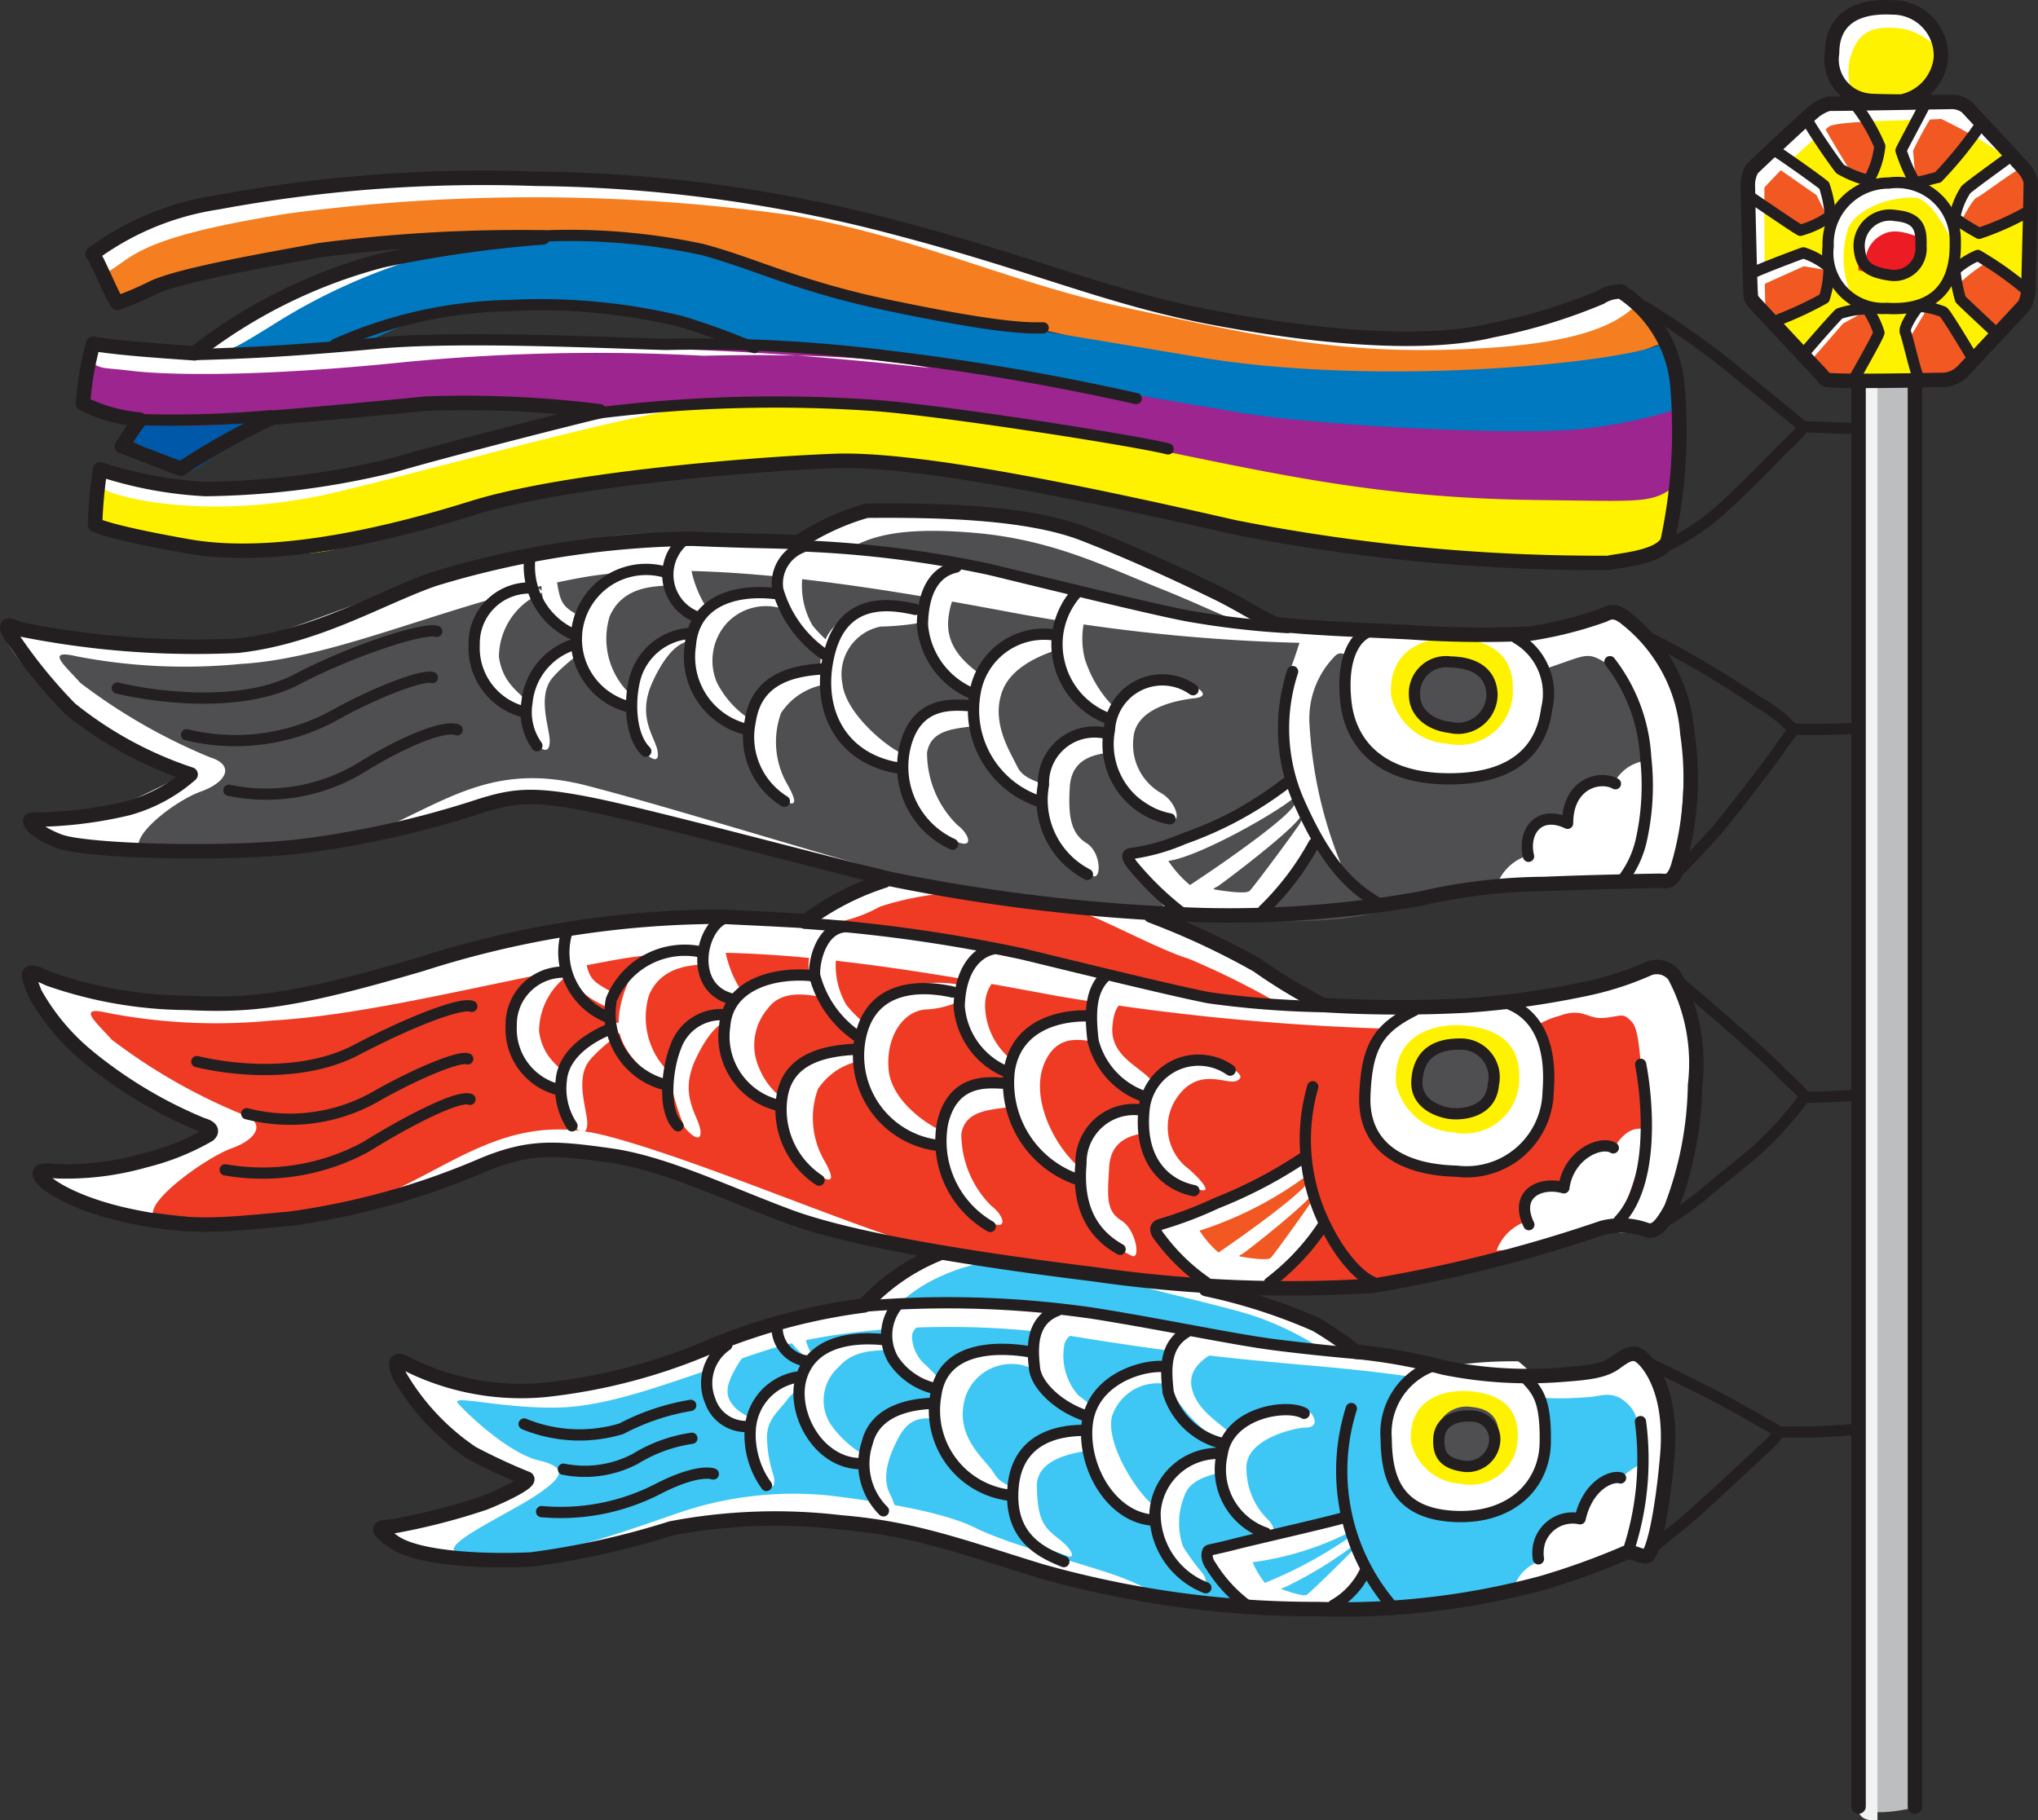 <svg xmlns="http://www.w3.org/2000/svg" viewBox="0 0 94.844 84.733"><rect x="0" y="0" width="94.844" height="84.733" fill="#333333" stroke="none"/><defs><style>.cls-5{fill:#fff200}.cls-6{fill:#4f4f51}.cls-8{fill:#3ec7f4}.cls-9{fill:#fff}.cls-10{fill:#f15822}.cls-14,.cls-15{fill:none;stroke:#231f20;stroke-linecap:round;stroke-linejoin:round}.cls-14{stroke-width:.674px}.cls-15{stroke-width:.524px}</style></defs><g id="Layer_2" data-name="Layer 2"><g id="Layer_1-2" data-name="Layer 1"><path d="M4.485 11.86A11.932 11.932 0 0 1 9.12 9.784a69.866 69.866 0 0 1 14.211-1.502c5.038.168 12.077.634 17.181 2.101s9.408 2.804 12.143 3.57a63.31 63.31 0 0 0 11.809 1.901 33.192 33.192 0 0 0 9.208-1.567 10.162 10.162 0 0 1 1.968-.634 8.314 8.314 0 0 1 1.766 2.334c-1.468.3-3.612 2.398-11.885 2.232s-15.872-2.8-17.139-2.865a81.207 81.207 0 0 1-11.076-2.235 26.54 26.54 0 0 0-10.542-2.103c-5.738-.065-11.709.401-14.111 1.034s-6.823 2.04-7.014 2.088c-.125.031-.578-.948-.878-1.631-.16-.366-.276-.647-.276-.647" style="fill:#f57e20"/><path d="M6.17 20.525c.178-.266.977-1.153.977-1.153h5.5s-3.548 2.572-3.815 2.572a24.162 24.162 0 0 1-2.661-1.419" style="fill:#0058a9"/><path d="M9.01 16.355c1.508.09 7.186.09 7.186.09a12.87 12.87 0 0 1 6.831-2.042c2.484-.177 8.783-.354 11.622 1.952 4.968-.532 15.137 1.59 16.944 2.04a49.043 49.043 0 0 0 6.654 1.598c4.169.71 17.477.798 19.872-.976a7.058 7.058 0 0 0-.713-3.03c-1.86.9-13.215 2.054-21.643.634s-12.953-2.129-13.662-2.218-7.896-2.484-9.936-3.016-6.122-.355-8.428-.088c-2.307.265-6.299.532-9.315 1.951a40.507 40.507 0 0 0-5.412 3.105" style="fill:#0079c1"/><path d="M3.953 18.573s.355-2.839.532-2.484a46.837 46.837 0 0 0 12.331 0c3.283-.266 9.936-.266 12.066-.177s11.267 0 14.904.798 10.291 1.863 13.839 2.484 13.662 1.154 16.501.71a22.176 22.176 0 0 0 3.992-.887 21.254 21.254 0 0 1-.177 4.258c-5.944 1.153-17.92-.355-20.227-.887s-2.839-1.42-4.17-1.686-10.734-1.863-13.218-2.04-12.243.71-12.864.621c-2.75-.71-8.516-.62-11-.266s-7.186 1.064-8.783.71a34.174 34.174 0 0 1-3.726-1.154" style="fill:#9c258f"/><path class="cls-5" d="m4.929 22.034-.443 2.218c4.258 1.508 9.67 1.95 11.62 1.153s12.954-3.195 16.68-3.638 9.936-.443 11.178-.089 15.259 3.282 18.718 3.727 11.888 1.242 12.864.887a11.755 11.755 0 0 0 2.218-1.242c.266-2.395.266-2.484.266-2.484-1.153.886-1.496.763-6.388.71-8.25-.09-13.04-1.42-21.557-3.105a76.941 76.941 0 0 0-15.97-1.42 59.715 59.715 0 0 0-13.927 2.396c-3.903 1.153-7.718 1.95-10.468 1.685a33.997 33.997 0 0 1-4.791-.799"/><path class="cls-6" d="M1.646 38.623c1.331.887 5.323 1.065 7.363 1.153a40.096 40.096 0 0 0 10.203-1.508c3.903-1.065 4.967-1.419 5.677-1.33a69.055 69.055 0 0 1 7.985 1.685 122.989 122.989 0 0 0 14.992 3.371c4.385.45 13.151 1.472 16.235.444a30.415 30.415 0 0 1 5.5-1.154c1.065-.177 7.985-.532 8.251-.621a16.167 16.167 0 0 0 .621-7.363 11.254 11.254 0 0 0-3.105-4.79c-2.66.887-3.37 1.242-5.412 1.153s-10.113-.533-10.823-.621c-.976-1.065-7.895-4.258-9.936-4.702a55.5 55.5 0 0 0-8.605-.621 11.921 11.921 0 0 0-3.194 1.508c-1.685 0-7.008-.798-9.492-.177s-6.83 1.508-8.783 2.395-5.589 2.573-7.984 2.573S2.18 29.84.76 29.13a11.222 11.222 0 0 0 3.46 4.702c.976.621 3.548 1.775 4.702 2.307a4.77 4.77 0 0 1-3.105 1.686c-1.065.088-3.638.354-3.638.354Z"/><path d="M1.469 45.986c-.177-.532.177-.798.976-.444a27.888 27.888 0 0 0 6.565 1.243 35.61 35.61 0 0 0 8.073-1.154 96.56 96.56 0 0 1 10.557-2.484c2.839-.532 8.782-.088 9.936-.177a22.318 22.318 0 0 1 3.637-2.04 77.3 77.3 0 0 0 8.428 1.241c1.153.178 3.016.266 4.17.533a14.713 14.713 0 0 1 4.524 1.863 13.774 13.774 0 0 0 3.283 2.13 45.17 45.17 0 0 0 6.919.088c1.597-.266 4.88-.533 5.855-.888s2.218-1.153 2.839-1.064 1.331 1.686 1.509 2.661.354 7.718-1.509 9.582c-1.241.177-1.596-.267-2.04-.178-2.307.71-5.944 1.863-7.896 2.218a37.652 37.652 0 0 1-9.67.71c-3.548-.355-11.976-.976-15.525-1.863s-8.605-2.662-11.532-3.727-5.944-1.064-7.719-.177-8.428 3.282-11.887 2.839-7.275-.621-8.783-1.952c.354-.71.798-.532 1.242-.443a19.828 19.828 0 0 0 3.815-.71 7.134 7.134 0 0 0 2.484-1.242 28.292 28.292 0 0 1-4.702-2.395 15.247 15.247 0 0 1-2.396-2.396c-.354-.62-1.153-1.774-1.153-1.774" style="fill:#ef3b24"/><path class="cls-8" d="M18.59 63.375c-.443.266.356 1.153.799 1.863a16.009 16.009 0 0 0 2.928 2.572c.62.444 2.395.533 2.306.888s-.976.709-1.597.887-3.548 1.242-4.79 1.153c-.976.355 0 .71.444.976a16.558 16.558 0 0 0 6.387.887c1.952-.355 5.944-1.685 6.83-1.774a49.953 49.953 0 0 1 7.897.177c2.573.355 7.984 2.13 9.315 2.395 1.33.267 9.58 1.509 12.33 1.42a57.206 57.206 0 0 0 8.695-.71c1.686-.443 5.057-1.774 5.323-1.863.887.266 1.065.444 1.242.089a35.848 35.848 0 0 0 .887-4.613 7.209 7.209 0 0 0-1.331-4.791c-.71-.088-.62.62-1.33.71a22.843 22.843 0 0 1-4.525.355c-1.153-.178-4.79-.621-5.944-.976a6.48 6.48 0 0 0-1.597-.355 24.292 24.292 0 0 0-6.919-2.928c-3.105-.354-11.445-1.064-12.154-1.42a6.257 6.257 0 0 0-3.46 2.219c-2.484.62-4.88 1.419-7.718 2.307s-5.678 1.95-7.363 1.95a25.414 25.414 0 0 1-4.791-.797 3.281 3.281 0 0 1-1.508-.8Z"/><path class="cls-9" d="M63.556 29.349a4.181 4.181 0 0 0-.887 2.72 4.644 4.644 0 0 0 1.893 3.49 6.35 6.35 0 0 0 6.15-.237 3.75 3.75 0 0 0 1.302-4.11 3.252 3.252 0 0 0-1.183-1.627c-1.597-.06-4.436-.295-5.027-.236s-2.248 0-2.248 0"/><path class="cls-5" d="M64.742 32.38c-.158-2.233 1.73-2.8 3.146-2.673 1.217.108 2.549.597 2.517 2.36a2.509 2.509 0 0 1-3.052 2.548 2.852 2.852 0 0 1-2.611-2.234"/><path class="cls-6" d="M65.817 32.147c0-.654.443-1.42 1.774-1.302s1.745.71 1.774 1.243-.65 1.95-1.951 1.685-1.597-.975-1.597-1.626"/><path class="cls-9" d="M75.16 28.51a4.793 4.793 0 0 1 2.307 2.098 27.967 27.967 0 0 1 .887 4.318c.06.888-.06 4.91-.71 5.737a10.83 10.83 0 0 1-2.01.237c.59-1.597 1.242-4.022.946-5.264s-.77-3.43-1.242-3.963.237-.295-.532-.769-.887-.473-1.893-.118-1.715.592-1.715.592a14.3 14.3 0 0 1-1.242-1.834c2.01-.236 3.549-.355 3.963-.71a2.175 2.175 0 0 1 1.242-.325"/><path class="cls-9" d="M69.66 41.196a2.222 2.222 0 0 1 1.243-1.301c-.12-1.597.65-1.953 1.714-1.656.65-1.597.947-2.307 2.485-1.774a1.943 1.943 0 0 1 1.891-1.065c.356.12-.353 5.205-.353 5.205l-1.362.355-4.02.118ZM62.77 30.49c-.236 0-.414-.237-.71.118a4.132 4.132 0 0 0-1.123 3.017 20.162 20.162 0 0 0 1.657 7.038c-1.776-2.662-2.84-4.259-2.899-6.15s-.178-2.367.237-3.136c.413-.769.65-2.188 1.005-2.306 1.598.236 2.485.414 2.485.414l-.355.946Z"/><path class="cls-9" d="M52.272 39.717a22.904 22.904 0 0 0 6.033-2.484c.828-.532 1.596-1.064 1.596-1.064s1.183 2.542 1.361 2.956c-.947 1.302-2.72 3.49-2.72 3.49-1.716.059-4.023.119-4.2-.177s-2.07-2.721-2.07-2.721"/><path class="cls-6" d="M60.169 37.174c-.946.77-4.436 2.721-5.797 2.898a5.092 5.092 0 0 0 1.007 1.123c1.714-1.123 4.553-3.134 4.849-3.725s-.06-.296-.06-.296M56.5 41.396c-.062-.026.058-.085.142-.124.115-.053 3.725-2.761 3.91-3.327.107.053.036.186-.034.345s-2.16 2.983-2.363 3.177-1.655-.071-1.655-.071"/><path class="cls-9" d="M60.79 29.929a84.64 84.64 0 0 1-13.22-1.331c-4.79-.887-14.549-2.78-20.493-1.715s-11.267 3.756-15.88 4.021a26.585 26.585 0 0 1-7.629-.354c-1.509-.355-.533.443.177 1.242a26.776 26.776 0 0 0 6.033 3.46c1.153.355.798 1.153-.444 1.597s-3.637 2.306-2.661 2.839c-2.75-.267-4.525-.267-5.234-1.42.709-.621 2.838-.266 3.282-.444a27.76 27.76 0 0 0 3.637-1.685 25.947 25.947 0 0 1-5.234-3.194C2.059 32.058.108 30.106.197 29.397s1.064-.267 1.774 0 6.565 1.153 8.96.621 8.339-3.017 10.202-3.549a56.923 56.923 0 0 1 11.356-1.508 92.668 92.668 0 0 1 13.662 1.42c2.218.531 9.049 2.217 10.557 2.572a38.745 38.745 0 0 0 4.879.266c.266.09-.798.71-.798.71M54.52 38.09c-1.3-.78-3.372-1.685-2.928-3.991a2.795 2.795 0 0 1 3.372-2.396c.887.267 1.419.71.62.799s-2.75.443-2.838 1.863a2.6 2.6 0 0 0 1.33 2.573c.71.443.888 1.419.444 1.153"/><path class="cls-9" d="M50.82 40.758a4.014 4.014 0 0 1-2.251-4.393 2.553 2.553 0 0 1 3.2-2.267c.888.267.92.812.123.9s-2.016.205-2.105 1.625.066 2.178.775 2.621.703 1.78.259 1.514M52.654 58.442a4.014 4.014 0 0 1-2.252-4.393 2.553 2.553 0 0 1 3.201-2.267c.887.267.921.812.122.9s-2.016.205-2.105 1.625-.146 2.06.564 2.503.913 1.898.47 1.632M51.523 33.411c-.665-.37-2.179-1.329-2.216-2.954s.185-2.067.407-2.104.886.074.812.295a3.833 3.833 0 0 0-.038 2.031 5.616 5.616 0 0 0 1.367 2.252c.333.221 0 .665-.332.48"/><path class="cls-9" d="M49.455 29.534c-1.318.187-3.877.036-4.098 2.547s1.07 4.947 3.396 5.28c.37.221.48-.148.222-.554s-1.292-.406-1.625-1.107-1.255-2.068-.7-3.545 2.842-2.03 3.285-2.067-.222-.59-.48-.554"/><path class="cls-9" d="M43.363 27.356a3.149 3.149 0 0 0-.258 2.436c.221 1.182 2.141 2.77 2.621 2.548s.628-.333.11-.776c-.516-.442-1.882-1.217-1.697-2.805s.96-1.477.922-1.588a8.599 8.599 0 0 0-1.698.185"/><path class="cls-9" d="M43.156 28.352a5.989 5.989 0 0 0-3.692.332c-1.293.702-1.366 1.884-1.255 3.14s1.07 3.838 3.543 3.875a1.35 1.35 0 0 0 .147-.664c-.7-.333-2.547-1.846-2.695-3.212a2.265 2.265 0 0 1 1.773-2.658 12.525 12.525 0 0 0 2.105-.222c.147-.148.073-.59.073-.59M45.726 33.041c0 .332-.148.701-.332.74-.813.146-2.068.11-2.252 1.254a4.724 4.724 0 0 0 1.403 3.36c.554.405.812 1.144-.037.775s-2.474-1.699-2.4-3.249.259-2.585 1.182-2.917a4.37 4.37 0 0 1 2.289-.184c.22.11.147.221.147.221M47.323 50.784c0 .332-.148.701-.333.738-.812.148-2.067.111-2.252 1.255a4.73 4.73 0 0 0 1.404 3.36c.553.407.81 1.145-.038.776s-2.473-1.699-2.4-3.249.259-2.584 1.182-2.917a4.383 4.383 0 0 1 2.289-.185c.222.112.148.222.148.222"/><path class="cls-9" d="M38.637 31.084a4.38 4.38 0 0 0-2.88.997 2.697 2.697 0 0 0-.849 2.843 4.176 4.176 0 0 0 1.698 2.4c.554.259.37-.221.037-.812a3.955 3.955 0 0 1-.295-3.324 3.035 3.035 0 0 1 2.51-1.365c.333 0-.22-.739-.22-.739M40.353 48.591a4.374 4.374 0 0 0-2.88.997 2.697 2.697 0 0 0-.85 2.843 4.182 4.182 0 0 0 1.699 2.4c.554.258.369-.222.037-.813a3.955 3.955 0 0 1-.295-3.323 3.037 3.037 0 0 1 2.51-1.366c.333 0-.221-.738-.221-.738M38.577 30.753a6.768 6.768 0 0 1-2.474-2.954c-.147-.85.074-1.476.406-1.513s1.034-.149.85.441a3.707 3.707 0 0 0 .442 2.364c.333.442.85.85.887.96a3.098 3.098 0 0 1-.11.702"/><path class="cls-9" d="M34.885 34.001a3.638 3.638 0 0 1-2.695-2.584 3.338 3.338 0 0 1 .627-3.138c.554-.48 2.954-1.07 3.582-.628s.295.665-.185.628a2.484 2.484 0 0 0-2.4.738 2.608 2.608 0 0 0-.443 2.77 4.458 4.458 0 0 0 1.477 1.66c.406.37.148.554.037.554M29.297 32.967c-.812-.37-2.216-1.514-2.326-2.732s.628-2.954 1.366-3.286 2.99-.48 3.028-.258c.036.221.258.48-.296.553s-2.067 0-2.695 1.44a3.553 3.553 0 0 0 1.07 3.73c.665.442-.147.553-.147.553M31.13 50.592c-.812-.37-2.215-1.514-2.326-2.732s.628-2.954 1.366-3.286 2.991-.48 3.027-.259.259.48-.295.554-2.067 0-2.695 1.44a3.553 3.553 0 0 0 1.071 3.73c.664.442-.148.553-.148.553"/><path class="cls-9" d="M29.864 34.85c.332.443.85.776.738.111s-.996-1.588-.22-3.249 1.476-1.957 2.066-1.883c.222-.444-1.07-.591-1.957.148a3.377 3.377 0 0 0-1.255 2.842 11.31 11.31 0 0 0 .628 2.031M32.545 28.758a2.052 2.052 0 0 1-1.403-2.068c.185-1.07.923-.664.997-.332a5.226 5.226 0 0 0 .74 1.92c.405.443-.112.516-.334.48M34.142 46.56a2.052 2.052 0 0 1-1.403-2.067c.185-1.07.922-.665.997-.333a5.233 5.233 0 0 0 .738 1.92c.406.443-.11.517-.332.48M24.733 27.282c-1.108.22-2.621.849-2.732 2.4a3.834 3.834 0 0 0 1.66 3.396c.702.259 1.33.259.96-.295s-1.218-.886-1.402-2.215a3.248 3.248 0 0 1 1.809-2.88c.59-.185-.295-.406-.295-.406"/><path class="cls-9" d="M24.917 34.629c.259.22.628.517.665-.074s-.628-2.141.147-3.027 1.81-1.404 1.625-1.625-1.034 0-1.7.517a3.733 3.733 0 0 0-1.364 2.473 4.563 4.563 0 0 0 .627 1.736M27.155 29.608c-.738-.406-1.735-.738-1.92-1.92s.443-1.292.591-.96.111 1.034.443 1.44 1.108.628 1.145.886-.259.554-.259.554M28.456 46.995c-.738-.406-1.735-.738-1.92-1.92s.443-1.292.591-.959.111 1.033.443 1.44 1.108.627 1.145.886c.037.257-.259.553-.259.553M36.97 25.59c1.206.997 1.26.787 2.308.105s2.467-1.207 6.088-.892 6.088 1.574 8.712 2.624 3.621 1.732 5.143 1.837a42.715 42.715 0 0 0-7.872-4.146 28.671 28.671 0 0 0-8.502-1.47c-3.149 0-3.936.577-4.67.945a3.81 3.81 0 0 0-1.208.997M16.836 38.981c3.665-1.451 5.878-3.596 10.443-2.42s12.518 3.735 16.115 4.565c-6.916-1.383-15.838-4.081-17.43-4.081a32.32 32.32 0 0 0-6.154 1.314c-.623.208-2.974.622-2.974.622M65.462 46.918a5.867 5.867 0 0 0-1.922 3.8 3.502 3.502 0 0 0 1.585 3.055 4.98 4.98 0 0 0 5.409-.054c1.715-1.241 1.596-4.612 1.3-5.323a3.906 3.906 0 0 0-1.33-1.774 20.77 20.77 0 0 0-3.475.237c-.591.058-1.567.058-1.567.058"/><path class="cls-5" d="M64.968 50.442c-.159-2.261 1.751-2.834 3.185-2.707 1.232.11 2.58.605 2.548 2.389a2.541 2.541 0 0 1-3.09 2.579 2.887 2.887 0 0 1-2.643-2.261"/><path class="cls-6" d="M65.997 50.106a1.746 1.746 0 0 1 2.022-1.532c1.332.119 1.497.94 1.527 1.473s-.65 1.952-1.952 1.685-1.597-.975-1.597-1.626"/><path class="cls-9" d="M66.047 63.636a5.369 5.369 0 0 0-1.757 3.473 3.202 3.202 0 0 0 1.449 2.792 4.55 4.55 0 0 0 4.943-.049c1.567-1.135 1.459-4.216 1.189-4.864a3.557 3.557 0 0 0-1.217-1.622 18.973 18.973 0 0 0-3.174.216c-.541.054-1.433.054-1.433.054"/><path class="cls-5" d="M65.664 67.103c-.138-1.959 1.517-2.455 2.759-2.345 1.067.095 2.234.525 2.206 2.07a2.2 2.2 0 0 1-2.675 2.234 2.5 2.5 0 0 1-2.29-1.959"/><path class="cls-6" d="M66.81 66.76a1.446 1.446 0 0 1 1.675-1.269c1.103.098 1.24.779 1.265 1.22s-.539 1.617-1.617 1.397-1.323-.81-1.323-1.348"/><path class="cls-9" d="M77.29 44.951c.71.325.873.873 1.168 1.76a26.227 26.227 0 0 1 .326 4.287c.059.887-.782 5.318-1.432 6.145a10.83 10.83 0 0 1-2.011.237c.591-1.597 1.579-4.075 1.284-5.317s-.193-3.948-.666-4.48-.544-.228-1.446-.198c-.624.021-.888-.473-1.893-.118a4.29 4.29 0 0 0-1.126.478s-1.257-1.33-1.079-1.27c2.01-.237 5.53-.888 5.944-1.243a1.274 1.274 0 0 1 .931-.28"/><path class="cls-9" d="M69.649 58.209a2.222 2.222 0 0 1 1.242-1.302c-.118-1.596.65-1.951 1.715-1.655.65-1.597.946-2.307 2.484-1.776.533-.945 1.122-1.013 1.476-.896s-1.227 4.362-1.227 4.362l-.976.237-3.117.91ZM53.607 57.084a22.846 22.846 0 0 0 6.032-2.484 5.218 5.218 0 0 1 1.18-.629s.65 2.602.828 3.016a22.531 22.531 0 0 1-2.78 2.898c-1.715.059-3.013.216-3.19-.08s-2.07-2.721-2.07-2.721"/><path class="cls-10" d="M60.906 54.653a17.09 17.09 0 0 1-5.082 2.628 4.614 4.614 0 0 0 .882 1.019c1.503-1.02 3.992-2.842 4.252-3.38s-.052-.267-.052-.267M57.69 58.48c-.054-.023.051-.076.124-.111.101-.049 3.266-2.504 3.429-3.018.093.048.032.17-.031.313s-1.893 2.704-2.071 2.881-1.451-.065-1.451-.065"/><path class="cls-9" d="M64.502 47.88a112.18 112.18 0 0 1-15.245-1.51c-4.791-.886-14.55-2.779-20.493-1.714s-11.501 2.581-16.114 2.847a26.61 26.61 0 0 1-7.63-.355c-1.508-.355-.532.444.178 1.243a26.751 26.751 0 0 0 6.032 3.459c1.154.355.799 1.154-.443 1.597s-4.468 2.771-3.492 3.303c-2.75-.266-4.436-.798-5.146-1.951.71-.622 3.581-.199 4.024-.376a27.749 27.749 0 0 0 3.638-1.685 25.95 25.95 0 0 1-5.234-3.194c-1.065-.888-3.017-2.839-2.928-3.549s1.065-.266 1.774 0 6.565 1.153 8.961.621 8.602-2.108 10.466-2.641a41.376 41.376 0 0 1 9.758-1.36 101.788 101.788 0 0 1 14.312 1.478c2.218.533 9.138 2.13 10.646 2.485a64.065 64.065 0 0 0 7.619.277c2.691.103-.683 1.025-.683 1.025"/><path class="cls-9" d="M44.962 45.897a5.982 5.982 0 0 0-3.692.333c-1.292.701-1.366 1.883-1.255 3.138s1.07 3.839 3.544 3.876a1.362 1.362 0 0 0 .148-.664c-.702-.333-2.199-1.383-2.347-2.749s.512-2.691 1.656-2.839a4.234 4.234 0 0 0 1.873-.504c.147-.148.073-.591.073-.591"/><path class="cls-9" d="M40.148 48.416a6.765 6.765 0 0 1-2.474-2.953c-.147-.85.074-1.477.406-1.514s1.034-.148.85.442a3.697 3.697 0 0 0 .443 2.363c.332.443.849.85.886.96a3.155 3.155 0 0 1-.111.702"/><path class="cls-9" d="M36.515 51.724a3.638 3.638 0 0 1-2.695-2.584 3.338 3.338 0 0 1 .627-3.138c.554-.48 2.954-1.071 3.582-.628s.736 1.064.257 1.027-1.842-.428-2.544.532a2.615 2.615 0 0 0-.414 2.78 3.311 3.311 0 0 0 1.15 1.457c.406.369.148.554.037.554"/><path class="cls-9" d="M31.849 52.454c.332.443.849.776.738.111s-.996-1.588-.221-3.249 1.477-1.957 2.067-1.883c.222-.443-1.071-.59-1.956.148a3.378 3.378 0 0 0-1.256 2.842 11.31 11.31 0 0 0 .628 2.031M26.6 44.708c-1.109.221-2.622.85-2.733 2.4a3.835 3.835 0 0 0 1.661 3.396c.701.26 1.33.26.96-.295s-1.219-.886-1.403-2.215a3.248 3.248 0 0 1 1.81-2.88c.59-.185-.296-.406-.296-.406"/><path class="cls-9" d="M26.665 52.41c.258.221.628.517.665-.074s-.628-2.141.147-3.027 1.809-1.404 1.625-1.625-1.034 0-1.699.517a3.739 3.739 0 0 0-1.366 2.473 4.558 4.558 0 0 0 .628 1.736"/><path class="cls-9" d="M17.408 55.804c3.665-1.452 6.226-4.116 10.791-2.94s12.345 4.653 15.942 5.483c-6.916-1.383-15.665-4.999-17.256-4.999a32.25 32.25 0 0 0-6.155 1.314c-.623.207-3.322 1.142-3.322 1.142M37.694 42.734c.946-.533 2.957-1.774 3.844-1.715s2.661.532 2.84.532a13.96 13.96 0 0 0-3.43.65 6.435 6.435 0 0 1-1.657.65 11.83 11.83 0 0 1-1.597-.117M50.41 42.497c1.065.355 3.549 1.715 4.909 2.129a37.478 37.478 0 0 1 4.377 2.189c1.005.295 2.07.532 1.951.355a6.693 6.693 0 0 0-1.478-1.242c-.473-.237-2.78-1.716-3.785-2.248s-2.839-1.242-2.839-1.242l-3.49-.355ZM51.179 45.81a4.871 4.871 0 0 0-.296 2.896 6.877 6.877 0 0 0 2.484 2.307c.414.12.769-.117.178-.768s-1.893-1.124-1.774-2.484.709-1.124 1.123-1.183-1.715-.769-1.715-.769M46.861 49.949c-.65-.532-2.011-1.538-2.07-2.602s-.118-2.07.414-2.307 1.42-.118 1.36.178-.827.65-.709 1.833a3.287 3.287 0 0 0 1.182 2.247c.355.237.828.77.533.828a1.295 1.295 0 0 1-.71-.177"/><path class="cls-9" d="M50.528 55.035a6.454 6.454 0 0 1-2.958-2.366c-.473-.886-1.123-2.306-.532-3.37s2.484-2.484 3.431-2.011 1.124.828.77 1.124-1.835-.652-2.604 1.005.473 4.02 1.656 4.968.237.65.237.65M55.555 55.272c-1.016-.435-1.952-.946-2.188-2.247s-.178-2.366.65-3.017 1.952-1.183 2.662-.709 1.36.768.887 1.005-1.849-.77-2.898.946a2.436 2.436 0 0 0 .473 3.017c.45.336 1.656 1.537.414 1.005M70.382 74.196a1.906 1.906 0 0 1 1.435-1.572c.068-1.982.752-2.12 1.777-1.914.684-1.845.957-2.392 1.914-1.982.957-.82 1.53-.733 1.53-.733-.094 1.28-.583 4.53-.886 4.614s-.594-.565-.918-.327a30.84 30.84 0 0 1-3.76 1.503 6.218 6.218 0 0 0-1.092.41"/><path class="cls-9" d="M75.78 72.076c.48-2.187.822-2.802.548-3.896s.205-2.05-.547-2.802-1.298-.342-1.982-.342a14.044 14.044 0 0 1-3.007-.068c-.273-.205-.068-1.026.683-.889a10.991 10.991 0 0 0 3.45-.439c.309-.176.78-.833 1.33-.71s1.167 1.15 1.303 2.176a18.548 18.548 0 0 1-.205 4.1c-.137.478-.351 3.113-.654 3.128a3.005 3.005 0 0 1-.918-.258M62.52 70.64c-.683.205-5.946 1.299-6.151 1.435s.136.684.41 1.231.957 1.435 1.435 1.503a35.377 35.377 0 0 0 3.827 0 4.49 4.49 0 0 0 1.573-1.64 23.256 23.256 0 0 0-1.094-2.529"/><path class="cls-9" d="M56.103 72.03a19.003 19.003 0 0 0 5.286-1.15 4.326 4.326 0 0 1 1.055-.344s.153 2.22.237 2.583a18.679 18.679 0 0 1-2.69 1.963c-1.41-.202-2.492-.262-2.594-.53s-1.294-2.522-1.294-2.522"/><path class="cls-8" d="M62.826 71.31a14.161 14.161 0 0 1-4.531 1.407 3.829 3.829 0 0 0 .572.96 20.066 20.066 0 0 0 3.962-2.141c.29-.4-.003-.226-.003-.226M59.644 73.968c-.04-.028.053-.056.118-.073A18.769 18.769 0 0 0 63 71.93c.069.052 0 .142-.071.251s-1.939 1.933-2.11 2.05c-.171.119-1.175-.263-1.175-.263"/><path class="cls-9" d="M66.073 64.147s-1.572-.273-4.647-.547-6.289-.546-11.278-1.367-10.935-.546-14.695.684-6.835 2.529-9.432 2.598c-2.597.067-5.057-.616-4.715-.206s2.323 2.324 3.76 2.666 1.092.82-.138 1.64-4.238 2.187-3.759 2.597c-1.367-.068-3.355-.576-3.144-1.025s1.23-.479 2.53-.889 4.858-1.153 4.068-1.601a20.352 20.352 0 0 1-2.839-1.338c-1.025-.683-3.28-3.212-3.075-3.759.204-.546.41 0 1.503.342s4.442 1.094 6.083.684a59.78 59.78 0 0 0 7.518-2.393 23.951 23.951 0 0 1 6.766-1.64 30.925 30.925 0 0 1 8.407.205c1.914.479 8.68 1.504 10.868 1.709a44.207 44.207 0 0 1 4.92.547c.615.205 2.266.305 2.705.528s-.586.839-.586.839Z"/><path class="cls-9" d="M42.015 60.525a7.089 7.089 0 0 1 1.709-1.094 8.632 8.632 0 0 1 2.666-.751 10.571 10.571 0 0 0-2.604-.362 12.776 12.776 0 0 0-3.46 2.218ZM52.267 59.636c1.231.41 5.332 1.3 6.356 1.71a13.754 13.754 0 0 1 2.871 1.434c.342.342 2.187 1.504 1.914.752a4.854 4.854 0 0 0-2.187-2.05c-.616-.206-5.018-1.813-5.282-1.745a25.655 25.655 0 0 1-2.646-.238ZM54.695 62.416a2.446 2.446 0 0 0-.36 2.017 7.095 7.095 0 0 0 2.227 2.529c.542.211 1.144.211.662-.27s-1.595-1.085-1.776-2.169 1.174-1.625 1.505-1.775-2.258-.332-2.258-.332"/><path class="cls-9" d="M59.03 71.388c-.601-.422-2.197-1.656-2.167-2.44s-.03-2.498 1.265-3.01 2.589-.541 2.89-.15.18.662-.271.662-2.77.513-2.74 1.867A3.328 3.328 0 0 0 59 70.725c.33.33.27.542.24.633s-.21.03-.21.03M54.334 64.433a2.243 2.243 0 0 0-2.59 1.505c-.3 1.385 1.356 3.793 1.988 4.155.06.602-.903.723-1.445.121s-1.927-2.229-1.596-4.095a3.518 3.518 0 0 1 3.07-2.619c.814-.09.934.27.934.391s-.361.542-.361.542"/><path class="cls-9" d="M56.08 73.675c-.392-.24-2.409-1.324-2.288-2.92s.633-2.378 1.325-2.74 1.746-.722 1.986-.48.271.902 0 .962-1.715.211-1.986 1.144a3.322 3.322 0 0 0-.06 2.348 10.261 10.261 0 0 0 .902 1.234c.242.332.121.452.121.452M50.39 65.788c-.542-.422-1.897-1.054-2.077-1.897a3.008 3.008 0 0 1 .21-2.228c.332-.301 1.566.001 1.897.181s-.813 0-.903.843a2.802 2.802 0 0 0 .662 2.258c.482.361.843.662.723.813s-.512.03-.512.03M43.346 64.553c-.572-.27-1.505-.783-1.626-1.324s-.813-1.325-.12-1.807 1.385-.42 1.445-.12-.633.422-.602.963a1.824 1.824 0 0 0 .662 1.295c.422.421.662.632.632.813s-.391.18-.391.18"/><path class="cls-9" d="M48.494 62.837a6.642 6.642 0 0 0-2.98.03c-1.115.422-1.897.843-1.987 2.048a4.391 4.391 0 0 0 .783 3.191c.662.722 2.769 1.716 2.949 1.384.182-.33-.602-.24-.993-.903s-1.927-1.716-1.324-3.613a2.27 2.27 0 0 1 3.582-.963c.753.693.18-.662.18-.662Z"/><path class="cls-9" d="M49.638 72.411c-.525-.225-1.926-.512-2.228-1.746s-.27-2.499.392-3.13 2.288-1.265 2.89-.994.752.812.512.902-2.981.121-2.951 1.747.362 1.927 1.024 2.44.783.961.36.781M41.57 70.424a3.246 3.246 0 0 1-1.235-2.228 2.821 2.821 0 0 1 1.204-2.558 4.57 4.57 0 0 1 1.987-.482.542.542 0 0 1 .241.812c-.18.271-1.205-.42-1.927.904s-.692 2.137-.42 2.68.36 1.053.15.872"/><path class="cls-9" d="M40.094 68.076c-.722-.12-2.378-1.144-2.589-2.198a3.211 3.211 0 0 1 .362-2.799 4.041 4.041 0 0 1 2.769-.964c.843.09 1.325.392 1.084.632s-1.776-.18-2.679.873a2.073 2.073 0 0 0-.422 2.62 4.875 4.875 0 0 0 1.475 1.414c.361.241.482.542.361.542a1.218 1.218 0 0 1-.361-.12M23.867 72.351c2.348-.03 4.636-.873 7.526-1.867a16.53 16.53 0 0 1 7.195-.873c1.717.211 5.118.662 6.804 1.506 1.686.842 5.45 1.775 6.894 2.347s1.927 1.024 2.078 1.024c-2.168-.36-11.862-3.402-13.186-3.612s-7.316-.542-8.7-.21-4.607 1.384-4.968 1.414-3.222.391-3.222.391Z"/><path class="cls-9" d="M35.88 69.13a5.393 5.393 0 0 1-.754-3.04 3.59 3.59 0 0 1 1.656-2.048c.452-.12.963-.271.994.03s-.663.452-1.144 1.084-.993.964-.933 1.897a5.868 5.868 0 0 0 .3 1.626c.09.3.001.632-.12.45M34.826 66.3a2.271 2.271 0 0 1-1.656-.903 1.97 1.97 0 0 1 .21-2.078 3.236 3.236 0 0 1 2.168-.812c.24.09-.602 0-1.204.993s-.602 1.445-.241 1.897.783.512.874.662-.151.241-.151.241M36.572 62.055a2.878 2.878 0 0 0 1.325 1.325c-.241-.693-.663-1.114-.151-1.566s-1.174.24-1.174.24"/><path class="cls-5" d="M81.312 14.049V8.105l3.46-3.194 6.21-.266s3.637 3.194 3.548 3.46-.177 5.589-.177 5.589l-3.637 4.17-5.678.089Z"/><path class="cls-10" d="m83.885 11.742 1.419.71-.443 1.597-2.395 1.153-1.154-1.153v-1.42l2.573-.887zM81.341 9.259l2.366 1.242s1.42-.178 1.36-.355-.473-1.538-.473-1.538L82.465 7.13l-1.153.975ZM84.121 5.533l1.419 2.424 1.42.533.473-1.656-1.183-1.951h-1.124l-1.005.65zM88.498 7.011l1.064-2.129 1.775-.059.946 1.005-1.892 2.306-1.479.474-.414-1.597zM90.923 10.028l.532-1.242 2.01-1.42 1.066.739s.059 1.982-.12 1.982-2.364.828-2.364.828ZM83.885 16.474l1.774-1.833 1.42-.296.295 1.065-1.182 2.247h-1.42l-.887-1.183zM89.326 17.361l-.591-1.892.65-1.242 1.361.237 1.064 2.128-1.123 1.065-1.361-.296zM92.874 15.232l-1.597-1.242-.413-1.419 1.3-.592 2.129 1.361v.769l-1.419 1.123z"/><path d="M86.487 11.743c0-.71.532-1.774 1.064-1.833a3.311 3.311 0 0 1 1.716.414 3.649 3.649 0 0 1 0 1.95 3.035 3.035 0 0 1-1.42.592 10.045 10.045 0 0 1-1.36-.295Z" style="fill:#ed1c24"/><path class="cls-5" d="M86.25 4.468a3.389 3.389 0 0 1-1.005-2.425c.237-.533.65-1.42 1.538-1.597a4.26 4.26 0 0 1 2.957.591 1.777 1.777 0 0 1 .473 1.893 3.327 3.327 0 0 1-1.242 1.774 9.942 9.942 0 0 1-1.655.178c-.178.06-1.065-.414-1.065-.414"/><path d="M86.606 17.894h2.779l-.295 66.24s-2.307.592-2.661-.177c-.237-1.715.177-66.063.177-66.063" style="fill:#bcbec0"/><path d="M87.374 18.071v66.654s-.887.118-.887-.533-.296-66.535-.296-66.535Z" style="fill:#f1f2f2"/><path class="cls-9" d="M85.836 4.172c-.414-.828-.473-3.134.237-3.43a5.67 5.67 0 0 1 2.72-.414c.592.177 1.302 1.42 1.36 1.715s-.709-.59-1.656-.71c-.945-.118-1.833-.059-2.247.946a2.711 2.711 0 0 0 0 2.19c.178.413-.414-.297-.414-.297M85.6 13.4c-.355-1.243-.71-2.958-.059-3.727a3.926 3.926 0 0 1 2.78-1.302c.71.12 2.484 1.124 2.661 2.544s-.769-1.657-1.893-1.715-2.72.532-3.074 1.42a4.323 4.323 0 0 0 .058 2.897c.296.473-.058.532-.058.532Z"/><path class="cls-9" d="M86.487 11.743c.177-.77.651-1.774 1.48-1.774s1.181.118 1.418 1.064c-.414-.06-1.124-.473-1.774-.118a1.408 1.408 0 0 0-.769 1.538c.177.413-.355-.71-.355-.71"/><path class="cls-9" d="M82.17 14.463c-.059-.354-.059-5.558-.059-5.736a28.805 28.805 0 0 1 3.016-2.84c.414-.295 4.909-.295 5.204-.355a21.933 21.933 0 0 1 3.135 1.834l-2.129-2.542-6.21.058-3.815 3.223v5.945ZM91.16 9.91l.296-1.124 2.01-1.42s.769.413.473.532S92.165 9.14 91.988 9.2s-.71 1.065-.71 1.065Z"/><path class="cls-9" d="M89.976 5.296a18.257 18.257 0 0 0-.946 1.715l.118 1.36s-.414-1.36-.65-1.36 1.064-2.129 1.064-2.129ZM84.89 5.888c.059.177 1.36 2.306 1.36 2.306l-.709-.236-1.243-1.656ZM82.584 7.721l1.952 1.36.532 1.065-.178-1.656-2.01-1.183-.296.414zM81.815 12.571l2.07-.828 1.124.828-1.065-.178-2.365 1.065.236-.887zM84.121 16.238l1.538-1.597 1.419-.296-1.301.71-1.597 1.833-.059-.65zM89.562 14.582l-.71 1.183-.296-.591.829-.947.177.355zM91.219 13.162a7.66 7.66 0 0 1 1.241-.947c-.532-.236-1.36.297-1.36.297ZM5.065 12.63c1.166-.699 1.438-1.593 8.278-2.682a86.737 86.737 0 0 1 23.552.078c5.947 1.049 9.989 3.109 15.586 4.314s9.366 2.06 14.652 1.943 7.773-.855 8.978-2.06a1.393 1.393 0 0 0-.933-.582 28.578 28.578 0 0 1-8.59 2.41c-1.943.077-10.764-.856-15.39-2.488s-13.136-4.78-22.308-5.09-18.54.35-21.104 1.553-3.187 1.594-3.187 1.594ZM4.299 16.91c.512.288.513.192 1.824.352s5.375.352 12.797-.416a93.013 93.013 0 0 1 13.789-.288c1.728-.032 7.167-.16 10.59.576-7.87-.864-10.366-.768-14.397-1.024a109.6 109.6 0 0 0-13.47.192c-1.791.256-8.701 0-9.373 0a10.065 10.065 0 0 1-1.76-.256Z"/><path class="cls-9" d="M9.642 16.078c-.096.064-.128.32-.128.32 1.28-.128.96.096 3.136-1.248a27.369 27.369 0 0 1 6.942-3.167 37.14 37.14 0 0 1 5.055-.832c-3.135.32-7.742.896-8.798 1.408s-5.023 2.527-5.023 2.527ZM4.714 22.7c.448.416 5.023 1.632 11.006.192s15.356-4.156 18.396-4.142 11.902.783 12.382.815a105.046 105.046 0 0 0-15.42-.704 47.976 47.976 0 0 0-7.776 1.536 102.902 102.902 0 0 1-11.037 2.399c-2.208.224-7.583-.832-7.583-.832Z"/><path class="cls-14" d="M75.441 13.57a5.819 5.819 0 0 1 2.609 4.24 24.43 24.43 0 0 1-.444 7.384c-.356.771-2.283.89-2.758 1.008a87.666 87.666 0 0 1-17.406-1.661c-6.88-1.571-14.767-3.232-18.622-3.084s-12.573.86-16.842 2.195c-4.271 1.334-9.371 2.46-13.226 1.779s-4.329-1.008-4.329-1.008a22.61 22.61 0 0 1 .237-2.58 18.677 18.677 0 0 0 4.892.919 38.278 38.278 0 0 0 8.808-1.126c2.52-.742 9.103-2.402 9.548-2.491a50.432 50.432 0 0 0-8.125-.356c-1.987.207-6.583.623-7.117.652a33.46 33.46 0 0 0-4.24 2.372c-1.097-.385-2.669-1.037-2.758-1.037.386-.593.83-1.246.83-1.246a7.523 7.523 0 0 1-2.639-.741 15.268 15.268 0 0 1 .475-2.788c1.334.238 4.448.415 4.715.445a24.074 24.074 0 0 1 8.747-4.329 57.004 57.004 0 0 1 7.473-1.067 71.573 71.573 0 0 0-10.378.593c-2.225.414-6.435 1.127-7.769 1.749a14.693 14.693 0 0 1-1.661.711c-.296-.415-.919-2.016-1.156-2.283a13.063 13.063 0 0 1 5.811-2.402 67.582 67.582 0 0 1 14.797-1.097 67.538 67.538 0 0 1 16.812 2.284c6.554 1.72 9.935 3.291 14.887 4.21s9.726 1.305 12.81.564a25.804 25.804 0 0 0 5.07-1.542 1.683 1.683 0 0 1 .949-.267Z"/><path class="cls-15" d="M25.15 10.99a29.35 29.35 0 0 1 7.532.623c2.55.682 4.418 1.72 8.866 2.64s6.02 1.037 6.998 1.007M8.96 16.506c2.432-.06 4.745-.177 8.599-.534s10.972 0 13.433.059a70.41 70.41 0 0 1 10.497.564 114.008 114.008 0 0 1 11.386 1.957M27.76 19.234a66.708 66.708 0 0 1 13.017-.356c3.41.267 12.218 1.66 13.582 2.017"/><path class="cls-15" d="M15.602 16.031a20.88 20.88 0 0 1 8.095-1.809 27.89 27.89 0 0 1 8.006.742c2.017.622 2.847 1.037 3.41 1.216M6.498 19.53a50.524 50.524 0 0 0 6.08-.178M76.538 14.282a38.03 38.03 0 0 1 4.655 3.35c1.157.95 2.61 2.106 2.7 2.224s-.86.95-1.277 1.395c-.414.444-2.223 2.253-2.965 2.845a11.052 11.052 0 0 1-2.075 1.306"/><path class="cls-15" d="M83.892 19.857c.949.029 2.223.119 2.55.059"/><path class="cls-14" d="M.39 29.405c-.196-.51.178-.207.682-.09a41.237 41.237 0 0 0 9.993.742c3.707-.415 6.731-2.284 9.163-3.114a43.116 43.116 0 0 1 11.979-1.868c3.559.149 4.092.09 4.923.178a11.535 11.535 0 0 1 3.202-1.482c3.321-.03 7.473.059 10.082 1.068s5.189 2.253 6.227 2.757 2.135 1.216 2.728 1.454c1.691.207 4.734.294 6.346.385a47.998 47.998 0 0 0 5.486.059 18.366 18.366 0 0 0 3.41-.86c.267-.12.533-.297 1.097.178a7.497 7.497 0 0 1 2.817 5.307 14.42 14.42 0 0 1-.445 6.257c-.267.77-.563.623-.83.623s-3.351.059-5.397.148a26.203 26.203 0 0 0-5.753.682 51.019 51.019 0 0 1-10.022.77A85.461 85.461 0 0 1 41.4 40.91c-4.122-1.008-11.268-2.936-13.966-3.469s-3.589-.415-5.309.148a44.593 44.593 0 0 1-7.946 1.779c-3.411.445-10.171.267-11.417-.207s-1.631-1.068-1.156-1.009a19.449 19.449 0 0 0 4.349-.533 7.388 7.388 0 0 0 2.916-1.572 17.83 17.83 0 0 1-5.605-3.054A23.114 23.114 0 0 1 .39 29.405Z"/><path class="cls-14" d="M53.56 42.617a35.524 35.524 0 0 1 4.948 2.31 25.05 25.05 0 0 0 3.07 1.853 58.313 58.313 0 0 0 6.649.025 39.858 39.858 0 0 0 5.482-.761 14.369 14.369 0 0 0 2.969-.94 1.028 1.028 0 0 1 1.243.306 8.624 8.624 0 0 1 .964 5.1 16.637 16.637 0 0 1-1.117 5.735c-.507.939-.786 1.09-1.116 1.015a3.466 3.466 0 0 0-2.106-.102 66.746 66.746 0 0 1-10.658 2.69 63.325 63.325 0 0 1-12.941-.532c-5.38-.661-11.241-1.574-14.236-2.691s-5.785-2.486-8.322-2.843c-2.538-.354-3.73-.457-5.887.433a34.582 34.582 0 0 1-8.983 2.511c-3.096.28-4.542.482-7.36-.101s-4.161-1.572-4.287-1.903.355-.229.811-.204a13.294 13.294 0 0 0 4.06-.507 11.352 11.352 0 0 0 2.97-1.192c.253-.228-.026-.382-.305-.457a20.97 20.97 0 0 1-5.43-3.274 10.29 10.29 0 0 1-2.362-2.867c-.38-.986-.482-1.193.66-.66a19.802 19.802 0 0 0 6.446 1.117c3.019.152 5.1-.101 10.886-1.802a45.819 45.819 0 0 1 13.957-2.207c3.223.152 3.933.203 3.933.203a12.518 12.518 0 0 1 3.654-1.878"/><path class="cls-14" d="M56.122 60.001a26.1 26.1 0 0 1 5.126 1.65A16.942 16.942 0 0 1 63.1 62.92a25.748 25.748 0 0 1 4.086.736 19.765 19.765 0 0 0 5.176.356c1.498-.102 2.26-.179 2.817-.585s.863-.583 1.27-.203 1.395 1.701 1.141 4.568-.685 4.593-.964 4.643-.71-.304-1.04-.126a34.009 34.009 0 0 1-3.807 1.37 35.78 35.78 0 0 1-10.456 1.218 46.857 46.857 0 0 1-12.916-1.776c-3.78-1.167-5.913-1.98-9.287-2.259a25.8 25.8 0 0 0-7.892.28 37.775 37.775 0 0 1-6.495 1.445c-1.955.102-5.229 0-6.396-.81s-.457-.66-.025-.737a29.764 29.764 0 0 0 4.238-1.09c1.27-.509 2.081-.99 1.98-1.118a27.453 27.453 0 0 1-2.564-1.193 11.011 11.011 0 0 1-3.374-3.602c-.288-.732-.177-.863.533-.457a11.842 11.842 0 0 0 6.217 1.116 26.69 26.69 0 0 0 7.917-2.106 28.014 28.014 0 0 1 6.953-1.827 9.624 9.624 0 0 1 3.477-2.41"/><path class="cls-15" d="M76.662 29.641a45.272 45.272 0 0 1 5.17 3.047 6.614 6.614 0 0 1 1.612 1.253c.026.102-.41.562-.615.895s-2.123 2.843-2.788 3.636-1.895 2.046-1.895 2.046M78.275 45.819c1.152.972 3.812 3.276 4.427 3.915s1.28 1.177 1.28 1.33a17.06 17.06 0 0 1-1.996 2.257c-.615.589-2.098 1.736-2.713 2.274a16.418 16.418 0 0 1-1.74 1.228M76.867 63.507c.614.307 1.996.972 3.07 1.535s2.458 1.383 2.714 1.511-.205.563-.538.87-3.225 3.02-3.838 3.506c-.615.486-1.23.997-1.23.997M83.444 33.94c1.024.033 2.944-.018 3.097-.044M83.982 51.065c.845.03 2.483-.099 2.483-.099M82.83 66.655a31.788 31.788 0 0 0 3.558-.128M63.61 29.442c-.691.359-1.177 1.433-.973 3.25s1.51 3.634 5.017 3.558 4.171-2.074 4.324-3.251a2.98 2.98 0 0 0-1.407-3.301M74.923 30.799a7.99 7.99 0 0 1 1.663 4.453 11.677 11.677 0 0 1-.23 3.967 4.72 4.72 0 0 1-.845 1.74M71.135 39.858c-.28-1.15.486-2.175 1.817-1.536 0-1.842 1.484-2.25 2.226-1.842M60.155 31.26a8.498 8.498 0 0 0 .307 6.09c.972 2.176 1.97 3.685 3.583 4.632M59.923 36.404a17.213 17.213 0 0 1-4.837 2.636 9.358 9.358 0 0 1-2.456.69c-.282.026-.078.334.05.512a14.24 14.24 0 0 0 2.254 2.2M58.797 42.367a12.9 12.9 0 0 0 2.355-3.097M54.446 38.117a3.54 3.54 0 0 1-2.815-4.145 2.463 2.463 0 0 1 3.89-1.868M36.992 25.398a51.427 51.427 0 0 1 9.034 1.1c2.841.691 7.319 1.791 9.136 2.15a39.63 39.63 0 0 0 4.76.563"/><path class="cls-15" d="M50.07 27.625a3.606 3.606 0 0 0-.794 3.147 3.671 3.671 0 0 0 2.278 2.662M51.298 34.099a2.376 2.376 0 0 0-2.738 2.432 3.902 3.902 0 0 0 2.047 4.171M48.994 29.544a3.253 3.253 0 0 0-3.609 2.662 4.484 4.484 0 0 0 2.892 5.066M44.489 26.395c-1.024.23-1.536 1.177-1.561 2.687a3.793 3.793 0 0 0 2.38 3.224M45.128 32.844c-.716-.025-2.508-.28-3.02 1.971a3.96 3.96 0 0 0 2.226 4.48M42.595 28.366c-1.126-.256-3.275-.59-3.966 1.919s.332 4.94 3.096 5.45M37.322 25.473a1.815 1.815 0 0 0-1.126 1.971 5.485 5.485 0 0 0 2.252 3.071"/><path class="cls-15" d="M38.397 31.13c-1.689.077-3.199.563-3.48 2.431a3.513 3.513 0 0 0 1.586 3.736M36.043 27.624c-1.843-.205-3.762.358-3.916 2.43a3.475 3.475 0 0 0 2.585 3.89M31.743 25.217a2.106 2.106 0 0 0 .64 3.481M30.847 26.599a3.248 3.248 0 0 0-1.689 6.271M31.998 29.491a2.861 2.861 0 0 0-2.405 1.945c-.307.973-.333 2.74.46 3.532"/><path class="cls-15" d="M24.653 26.01a3.461 3.461 0 0 0 2.125 3.558M26.547 30.055a3.136 3.136 0 0 0-2.022 2.636 2.7 2.7 0 0 0 .46 2.02M24.576 27.368a2.573 2.573 0 0 0-2.508 2.635 3.072 3.072 0 0 0 2.278 3.123M5.46 32.026c1.816.435 5.782.947 8.367-.41s5.937-2.43 6.5-2.226M8.683 34.201a9.61 9.61 0 0 0 6.86-.896c2.046-1.15 4.196-1.919 4.58-1.766M10.654 36.786a8.518 8.518 0 0 0 6.142-1.05c2.098-1.305 3.94-1.995 4.478-1.765M65.828 32.36a1.47 1.47 0 0 1 1.672-1.547c.897.015 1.872.325 1.934 1.485a1.582 1.582 0 0 1-1.934 1.563c-.93-.108-1.657-.65-1.672-1.501ZM55.563 55.421c-1.408-.29-2.6-1.493-2.309-3.895a2.551 2.551 0 0 1 3.993-1.715M37.444 42.974a72.158 72.158 0 0 1 10.134 1.428c2.694.655 6.941 1.698 8.665 2.038a43.845 43.845 0 0 0 5.39.416"/><path class="cls-15" d="M51.413 45.47c-.631.631-.712 1.6-.542 2.982a3.701 3.701 0 0 0 2.31 2.564M52.938 51.647a2.467 2.467 0 0 0-2.632 2.513c-.218 2.353.825 3.435 1.82 3.993M50.603 47.287c-1.019-.025-3.268.27-3.632 2.526a4.76 4.76 0 0 0 3.067 5.05M46.219 44.169c-.971.218-1.554 1.251-1.58 2.683a3.6 3.6 0 0 0 2.258 3.058M46.727 50.42c-.68-.024-2.378-.267-2.864 1.869a4.589 4.589 0 0 0 2.22 4.798M44.324 46.173c-1.068-.243-3.566-.517-4.222 1.862a4.206 4.206 0 0 0 3.45 5.267M39.396 43.135c-1.104.005-1.513 1.466-1.49 2.243a4.9 4.9 0 0 0 2.027 2.874M39.883 48.836c-1.602.072-3.228.47-3.495 2.242a3.935 3.935 0 0 0 1.73 3.854"/><path class="cls-15" d="M37.845 45.42c-1.748-.194-3.973.375-4.119 2.342a3.293 3.293 0 0 0 2.467 3.679M33.86 42.699c-1.185.247-1.89 3.18.109 3.776"/><path class="cls-15" d="M32.535 44.291a3.684 3.684 0 0 0-4.084 2.244 3.404 3.404 0 0 0 2.558 3.965"/><path class="cls-15" d="M33.605 47.227a2.237 2.237 0 0 0-2.157 1.496c-.372.893-.648 2.927.104 3.679M26.37 43.422a3.247 3.247 0 0 0 1.885 3.913M28.416 47.887c-.923.364-2.2 1.147-2.297 2.41a3.135 3.135 0 0 0 .5 2.106M26.168 45.248a2.44 2.44 0 0 0-2.378 2.5 2.913 2.913 0 0 0 2.16 2.962M9.16 49.414c1.724.412 4.97.743 7.423-.543s4.839-2.223 5.373-2.03M11.482 51.84a8.073 8.073 0 0 0 6.105-.858c1.94-1.092 3.817-1.84 4.18-1.694M10.479 54.452a10.08 10.08 0 0 0 6.543-1.066c1.99-1.238 4.34-2.434 4.85-2.216M65.817 47.03c-1.652.838-2.216 1.63-2.3 3.994s1.736 3.429 4.265 3.49a3.798 3.798 0 0 0 4.265-3.7c.188-2.342-.606-3.594-1.798-4.077"/><path class="cls-15" d="M65.942 50.27c.114-1.502 1.255-1.672 2.028-1.672a1.543 1.543 0 0 1 1.527 1.883c-.105 1.359-1.57 1.421-2.07 1.337s-1.57-.44-1.485-1.547ZM71.148 57.003c-.69-1.422.523-2.028 1.631-1.714.208-1.547 1.713-2.216 2.299-1.86M76.353 49.54c.314 1.652.67 5.5-1.003 7.275M61.092 50.586a8.948 8.948 0 0 0 .313 5.833c.942 2.257 2.09 3.115 2.447 3.24M60.59 53.93A21.483 21.483 0 0 1 56.617 56a18.265 18.265 0 0 1-2.654 1.003c-.146.064-.314.209.02.607a9.136 9.136 0 0 0 2.133 2.07M59.085 59.7a10.779 10.779 0 0 0 2.488-2.655M66.56 63.625a3.325 3.325 0 0 0-2.05 3.34c.02 1.753.445 3.47 3.139 3.617s4.226-1.476 4.263-3.414-.333-2.4-.85-2.953"/><path class="cls-15" d="M66.966 66.91c.056-.738.757-1.052 1.513-.997a1.079 1.079 0 0 1 1.07 1.255 1.275 1.275 0 0 1-1.494 1.07c-.776-.129-1.154-.462-1.09-1.328ZM71.596 72.558a1.617 1.617 0 0 1 1.938-1.864c.351-1.55 1.44-2.03 1.882-1.901M62.888 65.563a9.637 9.637 0 0 0 1.827 9.117"/><path class="cls-15" d="M62.482 70.656c-.517.167-4.079.978-4.946 1.2s-1.218.277-1.292.313c-.074.038-.148.37.111.72a6.67 6.67 0 0 0 1.643 1.808M62.058 74.716a3.554 3.554 0 0 0 1.458-1.55M58.902 71.358a3.122 3.122 0 0 1-2.03-3.654c.276-1.957 3.008-2.38 3.82-1.92M40.19 60.802a47.003 47.003 0 0 1 10.722.333c3.23.516 6.515 1.217 8.397 1.457s3.765.406 4.078.425"/><path class="cls-15" d="M55.194 62.02c-1.07.646-.923 1.863-.831 2.786a3.484 3.484 0 0 0 2.529 2.381M56.726 67.649a2.947 2.947 0 0 0-2.972 2.731 3.701 3.701 0 0 0 2.363 3.525M54.123 63.606c-1.144-.054-3.284.683-3.524 2.64s1.05 4.3 2.97 4.503M49.195 61.005c-1.255.48-1.145 1.827-1.052 2.676s1.2 1.845 2.436 2.233M50.45 66.578c-1.162 0-3.1.333-3.303 2.639s1.254 3.026 2.362 3.47M47.94 62.924c-1.623-.277-4.097-.222-4.392 2.03a3.977 3.977 0 0 0 3.488 4.65M41.758 60.746a2.247 2.247 0 0 0-.184 2.547 3.185 3.185 0 0 0 1.9 1.329M43.346 65.323c-.942.037-2.621.313-2.99 1.845a3.088 3.088 0 0 0 .757 3.156M41.093 62.351c-1.513-.148-3.303.13-3.8 1.753s.773 4.005 2.748 4.023"/><path class="cls-15" d="M36.166 61.687a1.574 1.574 0 0 0 1.366 1.66M37.07 64.104a2.625 2.625 0 0 0-2.158 2.491 4.002 4.002 0 0 0 .756 2.548M33.822 62.61a2.144 2.144 0 0 0-.775 2.584 1.762 1.762 0 0 0 1.81 1.2M24.392 66.282a6.776 6.776 0 0 0 4.522.222 10.743 10.743 0 0 1 3.23-1.089M26.22 68.386a5.046 5.046 0 0 0 3.34-.479 6.923 6.923 0 0 1 2.639-.96M25.205 70.36a9.886 9.886 0 0 0 5.333-1.014c1.66-.867 2.437-.812 2.658-.738"/><path class="cls-14" d="M86.493 17.787v66.299M89.117 17.787v66.299M85.018 17.684c.828.1 5.067 0 5.45 0a1.373 1.373 0 0 0 .889-.424c.16-.161 2.724-2.907 2.866-3.068a1.964 1.964 0 0 0 .18-.93c0-.241.122-4.621.102-4.823a1.4 1.4 0 0 0-.282-.545c-.081-.121-2.543-2.745-2.685-2.907a1.15 1.15 0 0 0-.787-.242c-.303 0-5.531.1-5.632.08a1.967 1.967 0 0 0-.766.425c-.283.222-2.746 2.523-2.827 2.624a1.546 1.546 0 0 0-.182.867c0 .486.102 4.562.122 4.805s-.02.323.182.545 2.926 3.149 3.048 3.27.239.313.322.323Z"/><path class="cls-15" d="M87.905 8.52a2.709 2.709 0 0 1 3.089 2.785c.04 2.301-1.252 3.17-3.19 3.048a2.577 2.577 0 0 1-2.725-2.887 2.823 2.823 0 0 1 2.826-2.947Z"/><path class="cls-15" d="M86.532 11.628a1.43 1.43 0 0 1 1.676-1.595c1.15.101 1.21.687 1.19 1.413a1.254 1.254 0 0 1-1.493 1.352c-1.05-.16-1.292-.504-1.373-1.17ZM84.211 5.774c.303.526 1.251 1.898 1.433 2.1a5.253 5.253 0 0 0 1.312.525 3.966 3.966 0 0 0 .525-1.595 8.48 8.48 0 0 0-1.05-1.816M82.657 7.046c.282.162 2.16 1.494 2.24 1.595a5.661 5.661 0 0 1 .283 1.413 4.441 4.441 0 0 1-1.393.666c-.121-.04-2.301-1.534-2.301-1.534M81.526 12.718c.344-.181 2.261-.908 2.402-.948a3.465 3.465 0 0 1 1.191.666 4.697 4.697 0 0 1-.222 1.453 16.717 16.717 0 0 1-2.059.969M83.99 16.412c.16-.223 1.533-1.777 1.613-1.817a4.568 4.568 0 0 1 1.293-.222 4.067 4.067 0 0 1 .545 1.111c0 .12-1.09 2.037-1.09 2.037M89.237 17.461c-.101-.182-.465-1.755-.566-1.998s.545-1.17.647-1.21a3.98 3.98 0 0 1 1.11.261c.142.081 1.292 2.02 1.292 2.02M92.85 15.463c-.202-.202-1.555-1.453-1.615-1.535a7.585 7.585 0 0 1-.262-1.352 3.781 3.781 0 0 1 1.07-.686 15.786 15.786 0 0 1 2.159 1.514M93.354 7.43c-.182.141-1.736 1.251-1.878 1.413a3.61 3.61 0 0 0-.504 1.251c.04.162.989.687 1.13.767a12.95 12.95 0 0 0 2.12-.928M89.519 4.987c-.101.222-1.01 1.898-1.05 2.018a8.311 8.311 0 0 0 .626 1.454c.06.101.848-.16 1.09-.202a18.544 18.544 0 0 0 1.897-2.32"/><path class="cls-14" d="M86.956 4.685a1.926 1.926 0 0 1-1.696-2.22c0-1.21.69-2.23 2.826-2.12a2.244 2.244 0 0 1 2.24 2.341 2.307 2.307 0 0 1-1.836 2.04c-.606 0-1.433-.02-1.534-.04Z"/><path class="cls-15" d="M76.344 66.17a13.544 13.544 0 0 1-.549 5.963"/></g></g></svg>